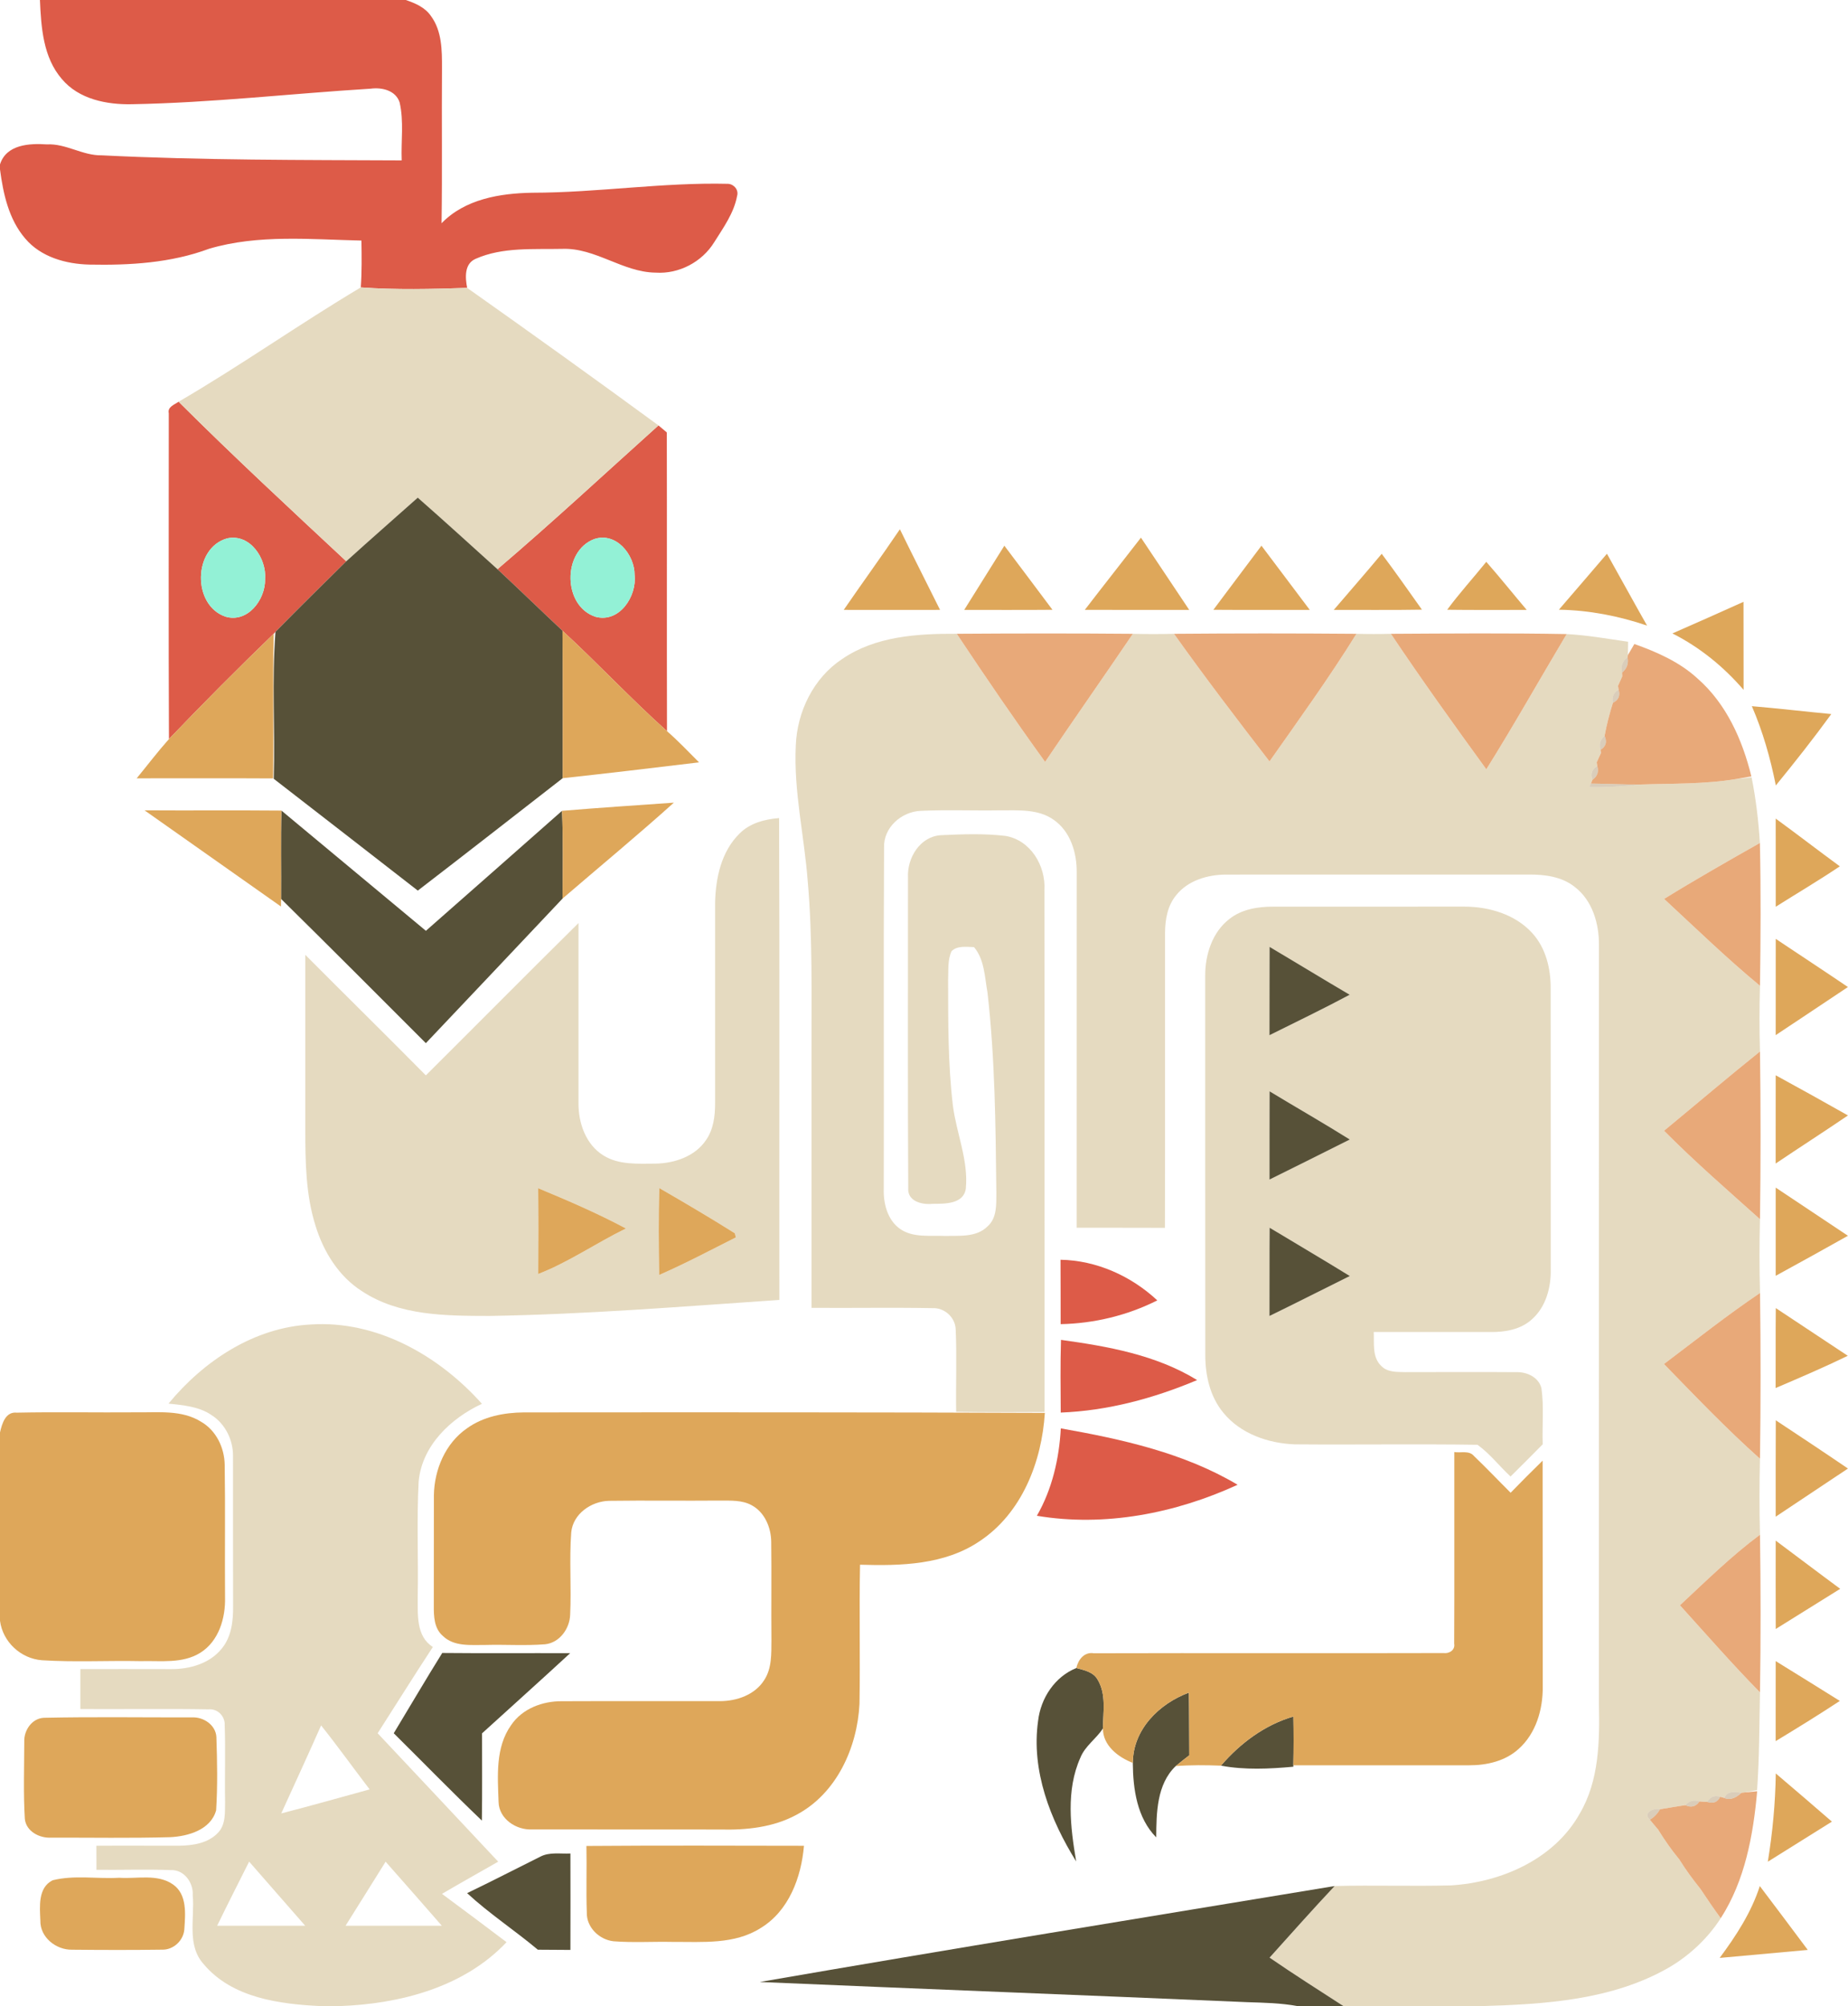 <?xml version="1.0" encoding="UTF-8" ?>
<!DOCTYPE svg PUBLIC "-//W3C//DTD SVG 1.1//EN" "http://www.w3.org/Graphics/SVG/1.1/DTD/svg11.dtd">
<svg width="434pt" height="471pt" viewBox="0 0 434 471" version="1.1" xmlns="http://www.w3.org/2000/svg">
<g id="#dd5b48ff">
<path fill="#dd5b48" opacity="1.00" d=" M 9.38 0.00 L 95.30 0.00 C 97.54 0.75 99.86 1.76 101.23 3.79 C 103.80 7.29 103.81 11.85 103.80 16.00 C 103.71 28.14 103.88 40.28 103.70 52.42 C 109.19 46.73 117.44 45.38 125.00 45.25 C 140.37 45.24 155.65 42.78 171.01 43.16 C 172.39 43.26 173.52 44.59 173.11 45.99 C 172.37 50.02 169.88 53.45 167.74 56.86 C 164.88 61.51 159.45 64.37 153.99 64.01 C 146.24 63.93 139.85 58.14 132.03 58.43 C 125.26 58.58 118.06 57.96 111.72 60.76 C 109.00 61.92 109.25 65.18 109.71 67.59 C 101.39 67.87 93.03 68.07 84.73 67.48 C 84.99 63.82 84.94 60.14 84.88 56.48 C 72.97 56.22 60.67 54.98 49.09 58.41 C 40.15 61.74 30.49 62.31 21.03 62.12 C 15.50 62.00 9.60 60.37 5.91 55.99 C 2.05 51.49 0.75 45.48 0.00 39.77 L 0.00 38.60 C 1.48 33.91 6.89 33.63 10.99 33.90 C 15.50 33.66 19.40 36.56 23.90 36.47 C 47.36 37.64 70.86 37.55 94.34 37.66 C 94.16 33.13 94.88 28.49 93.85 24.04 C 92.93 21.22 89.70 20.47 87.07 20.82 C 68.38 21.97 49.74 24.13 31.00 24.47 C 25.08 24.60 18.52 23.31 14.53 18.56 C 10.12 13.47 9.66 6.42 9.38 0.00 Z" />
<path fill="#dd5b48" opacity="1.00" d=" M 39.64 97.03 C 39.29 95.53 40.99 94.99 41.95 94.32 C 54.77 107.11 68.08 119.43 81.32 131.78 C 75.74 137.27 70.17 142.77 64.69 148.35 C 64.59 148.46 64.39 148.68 64.29 148.79 C 55.93 156.87 47.71 165.11 39.68 173.52 C 39.57 148.03 39.64 122.53 39.64 97.03 M 53.36 126.40 C 45.29 128.65 45.12 142.16 52.99 144.79 C 58.20 146.31 62.36 140.74 62.25 135.99 C 62.64 131.15 58.75 125.23 53.36 126.40 Z" />
<path fill="#dd5b48" opacity="1.00" d=" M 154.64 99.88 C 155.29 100.43 155.95 100.97 156.60 101.53 C 156.65 124.91 156.58 148.28 156.64 171.66 C 148.19 164.09 140.44 155.78 132.10 148.09 C 126.99 143.30 121.96 138.41 116.83 133.64 C 129.69 122.68 142.07 111.17 154.64 99.88 M 139.52 126.58 C 132.01 129.46 132.16 142.34 139.89 144.82 C 145.48 146.30 149.60 139.99 149.03 135.00 C 149.06 130.22 144.66 124.81 139.52 126.58 Z" />
<path fill="#dd5b48" opacity="1.00" d=" M 249.06 295.77 C 257.50 295.91 265.66 299.59 271.79 305.31 C 264.75 308.85 256.96 310.73 249.09 310.89 C 249.07 305.85 249.10 300.81 249.06 295.77 Z" />
<path fill="#dd5b48" opacity="1.00" d=" M 249.17 314.58 C 260.17 316.10 271.53 318.11 281.14 324.02 C 270.99 328.30 260.16 331.23 249.11 331.65 C 249.08 325.96 249.00 320.27 249.17 314.58 Z" />
<path fill="#dd5b48" opacity="1.00" d=" M 249.13 335.36 C 263.43 337.89 278.04 341.10 290.65 348.60 C 276.05 355.31 259.46 358.56 243.51 355.88 C 247.10 349.64 248.74 342.49 249.13 335.36 Z" />
</g>
<g id="#e5dac0ff">
<path fill="#e5dac0" opacity="1.00" d=" M 41.95 94.32 C 56.50 85.85 70.27 76.09 84.73 67.48 C 93.03 68.07 101.39 67.87 109.71 67.59 C 124.77 78.23 139.76 88.98 154.64 99.88 C 142.07 111.17 129.69 122.68 116.83 133.64 C 110.60 128.02 104.41 122.37 98.11 116.84 C 92.52 121.82 86.87 126.75 81.32 131.78 C 68.08 119.43 54.77 107.11 41.95 94.32 Z" />
<path fill="#e5dac0" opacity="1.00" d=" M 197.76 154.74 C 205.61 149.35 215.47 148.76 224.69 148.80 C 231.44 158.94 238.30 169.02 245.44 178.88 C 252.24 168.81 259.23 158.87 266.05 148.81 C 269.27 148.89 272.49 148.89 275.71 148.81 C 282.95 158.97 290.52 168.90 298.14 178.77 C 305.09 168.89 312.18 159.08 318.56 148.81 C 321.25 148.88 323.95 148.88 326.65 148.81 C 333.87 159.58 341.43 170.13 349.06 180.62 C 355.59 170.18 361.62 159.44 367.93 148.87 C 372.78 149.12 377.56 149.99 382.36 150.67 C 382.35 151.70 382.33 152.73 382.32 153.77 L 382.22 154.32 C 381.01 155.24 380.59 156.44 380.93 157.92 L 380.99 158.78 C 380.74 159.34 380.24 160.46 379.99 161.02 L 380.13 161.94 C 378.93 162.61 378.48 163.63 378.79 165.01 C 377.99 167.56 377.31 170.16 376.83 172.80 C 375.78 173.67 375.47 174.75 375.88 176.04 L 375.99 176.78 C 375.74 177.33 375.23 178.44 374.98 178.99 L 375.12 179.88 C 373.85 180.61 373.48 181.67 374.00 183.07 L 373.61 183.97 C 373.52 184.18 373.33 184.60 373.23 184.80 C 377.25 184.89 381.26 184.61 385.25 184.19 C 392.78 183.94 400.35 184.14 407.81 182.89 C 408.70 182.79 410.47 182.61 411.36 182.51 C 412.38 187.59 412.98 192.74 413.31 197.91 C 405.75 202.19 398.20 206.49 390.81 211.05 C 398.24 217.92 405.52 225.00 413.33 231.45 C 413.18 236.58 413.18 241.73 413.33 246.87 C 405.73 252.96 398.32 259.28 390.80 265.48 C 397.99 272.73 405.72 279.44 413.33 286.25 C 413.18 292.02 413.18 297.80 413.34 303.57 C 405.58 308.80 398.25 314.62 390.78 320.25 C 398.14 327.81 405.45 335.47 413.33 342.49 C 413.18 348.43 413.18 354.38 413.33 360.33 C 406.62 365.31 400.64 371.21 394.53 376.89 C 400.74 383.75 406.84 390.74 413.33 397.34 C 413.17 404.99 413.19 412.65 412.65 420.29 C 411.89 420.43 410.37 420.71 409.61 420.84 L 408.96 420.93 C 407.59 420.67 405.49 420.43 404.98 422.14 L 403.98 421.85 C 402.69 421.43 401.67 421.83 400.95 423.07 C 400.49 423.04 399.57 422.98 399.11 422.95 C 397.81 422.51 396.70 422.80 395.79 423.82 C 393.80 424.12 391.82 424.46 389.84 424.79 C 388.37 424.40 385.68 425.65 387.46 427.24 C 387.91 427.77 388.81 428.85 389.26 429.39 C 389.33 429.48 389.46 429.66 389.53 429.76 C 390.96 432.07 392.53 434.31 394.26 436.42 C 394.32 436.51 394.46 436.70 394.52 436.79 C 395.96 439.10 397.59 441.29 399.30 443.43 C 399.35 443.51 399.46 443.65 399.51 443.73 C 401.00 445.97 402.51 448.20 404.11 450.37 C 401.04 455.12 396.82 459.08 391.95 461.94 C 378.64 469.60 362.82 470.58 347.82 471.00 L 315.51 471.00 C 309.70 467.24 303.86 463.54 298.16 459.62 C 303.23 453.99 308.26 448.32 313.44 442.81 C 322.55 442.57 331.67 442.90 340.78 442.66 C 352.58 441.93 364.99 436.52 370.98 425.84 C 375.57 418.07 375.69 408.78 375.50 400.03 C 375.50 340.69 375.49 281.35 375.51 222.01 C 375.58 216.92 373.99 211.39 369.78 208.20 C 366.77 205.81 362.78 205.31 359.06 205.33 C 335.35 205.34 311.65 205.33 287.94 205.34 C 283.62 205.35 278.96 206.71 276.19 210.22 C 274.18 212.67 273.63 215.92 273.61 219.01 C 273.58 242.10 273.65 265.19 273.58 288.28 C 266.67 288.25 259.76 288.27 252.85 288.26 C 252.85 260.49 252.84 232.71 252.86 204.94 C 252.94 200.29 251.42 195.21 247.43 192.46 C 243.81 189.90 239.17 190.28 234.97 190.25 C 228.74 190.36 222.49 190.09 216.27 190.37 C 211.71 190.55 207.43 194.29 207.62 199.05 C 207.47 225.70 207.62 252.36 207.55 279.02 C 207.43 282.53 208.39 286.46 211.44 288.57 C 214.51 290.66 218.43 290.02 221.93 290.18 C 225.30 290.09 229.29 290.56 231.91 287.95 C 234.18 285.96 233.97 282.73 233.99 280.00 C 233.82 264.33 233.69 248.61 231.91 233.03 C 231.25 229.43 231.22 225.30 228.75 222.37 C 227.00 222.33 224.85 221.97 223.48 223.31 C 222.51 225.39 222.77 227.78 222.66 230.01 C 222.68 239.86 222.62 249.74 223.78 259.53 C 224.61 266.08 227.47 272.41 226.82 279.09 C 226.28 282.76 221.80 282.63 218.96 282.64 C 216.53 282.90 213.06 282.03 213.30 278.95 C 213.15 254.64 213.26 230.31 213.24 205.99 C 213.02 201.42 216.07 196.39 220.97 196.09 C 226.01 195.86 231.11 195.66 236.13 196.26 C 242.04 197.24 245.62 203.29 245.28 208.99 C 245.34 249.83 245.28 290.67 245.31 331.51 C 238.39 331.55 231.47 331.58 224.55 331.47 C 224.45 325.02 224.73 318.56 224.44 312.11 C 224.34 309.29 221.81 307.00 219.00 307.13 C 209.53 306.96 200.06 307.13 190.58 307.06 C 190.58 287.05 190.58 267.04 190.58 247.03 C 190.54 233.67 190.87 220.29 189.70 206.98 C 188.90 196.33 186.37 185.79 186.89 175.06 C 187.19 167.11 191.04 159.18 197.76 154.74 Z" />
<path fill="#e5dac0" opacity="1.00" d=" M 173.68 195.71 C 176.12 193.23 179.61 192.35 182.97 192.07 C 183.12 229.78 182.99 267.49 183.04 305.20 C 160.36 306.74 137.68 308.60 114.95 308.96 C 104.80 308.94 93.78 308.96 84.99 303.14 C 79.55 299.68 75.99 293.91 74.12 287.85 C 71.78 280.48 71.70 272.67 71.70 265.01 C 71.71 251.40 71.71 237.79 71.70 224.18 C 81.11 233.64 90.63 242.99 100.01 252.48 C 111.98 240.58 123.85 228.58 135.86 216.72 C 135.85 230.83 135.85 244.93 135.86 259.04 C 135.82 263.69 137.60 268.75 141.72 271.29 C 145.37 273.56 149.86 273.21 153.98 273.20 C 158.42 273.12 163.23 271.51 165.80 267.68 C 167.56 265.17 167.94 262.04 167.94 259.06 C 167.94 243.37 167.93 227.68 167.94 211.99 C 168.05 206.20 169.39 199.90 173.68 195.71 M 126.39 278.98 C 126.46 285.68 126.45 292.39 126.40 299.11 C 133.61 296.31 140.04 291.82 146.99 288.43 C 140.33 284.87 133.36 281.87 126.39 278.98 M 154.86 278.96 C 154.61 285.75 154.70 292.55 154.81 299.34 C 160.93 296.66 166.85 293.53 172.81 290.52 C 172.75 290.28 172.64 289.80 172.58 289.56 C 166.76 285.90 160.82 282.40 154.86 278.96 Z" />
<path fill="#e5dac0" opacity="1.00" d=" M 288.75 215.74 C 291.63 213.47 295.41 212.86 298.99 212.87 C 313.97 212.85 328.95 212.87 343.94 212.86 C 349.73 212.88 355.88 214.68 359.87 219.10 C 363.02 222.57 364.19 227.37 364.17 231.97 C 364.21 253.98 364.16 275.99 364.19 298.00 C 364.28 302.27 363.05 306.88 359.74 309.78 C 357.11 312.17 353.40 312.79 349.96 312.74 C 340.85 312.73 331.74 312.73 322.62 312.73 C 322.75 315.41 322.22 318.62 324.36 320.68 C 325.81 322.21 328.03 322.11 329.97 322.15 C 338.65 322.15 347.34 322.09 356.02 322.16 C 358.53 322.05 361.41 323.34 362.01 325.99 C 362.62 330.32 362.15 334.73 362.30 339.10 C 359.81 341.64 357.28 344.15 354.75 346.66 C 352.12 344.23 349.89 341.29 346.98 339.21 C 332.66 339.00 318.33 339.23 304.01 339.11 C 297.81 338.86 291.33 336.63 287.31 331.70 C 284.16 327.92 283.05 322.90 283.06 318.09 C 283.03 288.41 283.05 258.72 283.04 229.03 C 283.03 224.11 284.72 218.82 288.75 215.74 M 298.16 222.31 C 298.12 229.22 298.16 236.14 298.13 243.05 C 304.43 239.91 310.77 236.87 316.97 233.55 C 310.67 229.85 304.44 226.04 298.16 222.31 M 298.16 256.22 C 298.12 263.12 298.16 270.03 298.14 276.94 C 304.44 273.84 310.72 270.68 317.00 267.54 C 310.79 263.65 304.42 260.02 298.16 256.22 M 298.17 288.25 C 298.11 295.15 298.16 302.06 298.13 308.97 C 304.45 305.90 310.71 302.70 317.00 299.59 C 310.76 295.74 304.45 292.03 298.17 288.25 Z" />
<path fill="#e5dac0" opacity="1.00" d=" M 39.58 329.54 C 47.85 319.50 59.68 311.65 72.97 310.97 C 88.49 309.94 103.11 318.30 113.18 329.59 C 105.86 333.00 99.10 339.39 98.32 347.83 C 97.84 356.87 98.27 365.95 98.10 375.00 C 98.14 379.07 97.68 384.18 101.66 386.68 C 97.26 393.38 93.02 400.19 88.69 406.94 C 98.15 416.97 107.56 427.04 117.00 437.09 C 112.60 439.61 108.17 442.08 103.80 444.65 C 108.88 448.39 113.92 452.19 118.96 455.99 C 108.94 466.62 93.89 470.49 79.73 471.00 L 75.32 471.00 C 65.61 470.54 54.50 469.08 47.85 461.17 C 43.80 456.72 45.76 450.40 45.26 445.01 C 45.47 442.06 43.25 438.91 40.09 439.07 C 34.28 438.85 28.46 439.07 22.65 439.00 C 22.64 437.11 22.64 435.23 22.64 433.35 C 29.09 433.30 35.54 433.36 41.99 433.34 C 45.28 433.32 48.95 432.77 51.28 430.21 C 53.06 428.27 52.80 425.47 52.86 423.04 C 52.75 417.04 52.98 411.03 52.77 405.04 C 52.87 402.93 51.10 401.13 48.98 401.33 C 38.95 401.16 28.91 401.32 18.87 401.26 C 18.87 398.13 18.87 395.00 18.87 391.87 C 25.94 391.85 33.00 391.88 40.06 391.88 C 44.47 391.94 49.23 390.61 52.08 387.06 C 54.39 384.27 54.78 380.50 54.74 377.02 C 54.70 365.33 54.75 353.64 54.72 341.95 C 54.79 338.14 52.92 334.31 49.69 332.25 C 46.72 330.21 43.04 329.93 39.58 329.54 M 75.41 405.10 C 72.36 412.02 69.17 418.88 66.05 425.76 C 72.99 423.98 79.89 422.02 86.81 420.12 C 82.99 415.13 79.33 410.01 75.41 405.10 M 90.56 437.10 C 87.44 442.12 84.29 447.12 81.15 452.14 C 88.69 452.13 96.22 452.14 103.76 452.13 C 99.38 447.11 94.98 442.09 90.56 437.10 M 51.00 452.13 C 57.89 452.14 64.78 452.14 71.67 452.13 C 67.30 447.10 62.88 442.11 58.51 437.08 C 56.00 442.09 53.45 447.08 51.00 452.13 Z" />
</g>
<g id="#575138ff">
<path fill="#575138" opacity="1.00" d=" M 81.32 131.78 C 86.87 126.75 92.52 121.82 98.11 116.84 C 104.41 122.37 110.60 128.02 116.83 133.64 C 121.96 138.41 126.99 143.30 132.10 148.09 C 132.20 159.63 132.14 171.17 132.14 182.71 C 120.80 191.52 109.50 200.36 98.12 209.10 C 86.85 200.35 75.59 191.58 64.29 182.85 C 64.62 171.35 63.82 159.81 64.69 148.35 C 70.17 142.77 75.74 137.27 81.32 131.78 Z" />
<path fill="#575138" opacity="1.00" d=" M 66.09 190.31 C 77.40 199.72 88.71 209.12 100.02 218.54 C 110.69 209.16 121.35 199.77 131.99 190.37 C 132.28 197.23 132.14 204.10 132.11 210.97 C 121.43 222.30 110.72 233.62 100.01 244.92 C 88.70 233.61 77.41 222.27 66.01 211.05 C 66.06 204.13 65.91 197.22 66.09 190.31 Z" />
<path fill="#575138" opacity="1.00" d=" M 298.16 222.31 C 304.44 226.04 310.67 229.85 316.97 233.55 C 310.77 236.87 304.43 239.91 298.13 243.05 C 298.16 236.14 298.12 229.22 298.16 222.31 Z" />
<path fill="#575138" opacity="1.00" d=" M 298.16 256.22 C 304.42 260.02 310.79 263.65 317.00 267.54 C 310.72 270.68 304.44 273.84 298.14 276.94 C 298.16 270.03 298.12 263.12 298.16 256.22 Z" />
<path fill="#575138" opacity="1.00" d=" M 298.17 288.25 C 304.45 292.03 310.76 295.74 317.00 299.59 C 310.71 302.70 304.45 305.90 298.13 308.97 C 298.16 302.06 298.11 295.15 298.17 288.25 Z" />
<path fill="#575138" opacity="1.00" d=" M 103.86 388.09 C 113.87 388.19 123.88 388.10 133.90 388.14 C 127.05 394.47 120.10 400.68 113.21 406.96 C 113.20 413.79 113.27 420.62 113.17 427.45 C 106.15 420.74 99.37 413.77 92.47 406.94 C 96.27 400.66 99.98 394.32 103.86 388.09 Z" />
<path fill="#575138" opacity="1.00" d=" M 243.79 404.06 C 244.41 398.70 247.69 393.69 252.77 391.63 C 254.60 392.12 256.77 392.53 257.78 394.36 C 259.85 397.78 259.06 402.01 259.02 405.81 C 257.45 408.25 254.82 409.92 253.72 412.69 C 250.30 420.35 251.39 429.03 252.74 437.04 C 246.67 427.28 242.15 415.72 243.79 404.06 Z" />
<path fill="#575138" opacity="1.00" d=" M 266.04 413.90 C 266.07 406.05 272.23 399.98 279.21 397.40 C 279.29 402.31 279.26 407.21 279.30 412.12 C 278.23 412.95 277.15 413.77 276.11 414.65 C 271.65 418.93 271.58 425.63 271.54 431.39 C 267.02 426.81 266.09 420.05 266.04 413.90 Z" />
<path fill="#575138" opacity="1.00" d=" M 286.73 414.55 C 291.26 409.28 297.02 404.98 303.75 403.01 C 303.82 406.82 303.82 410.64 303.74 414.46 L 303.74 414.80 C 298.08 415.31 292.35 415.59 286.73 414.55 Z" />
<path fill="#575138" opacity="1.00" d=" M 126.90 435.91 C 129.08 434.78 131.61 435.29 133.96 435.17 C 133.98 442.72 133.98 450.26 133.96 457.81 C 131.41 457.80 128.86 457.79 126.31 457.76 C 120.88 453.21 114.91 449.30 109.70 444.48 C 115.48 441.70 121.17 438.76 126.90 435.91 Z" />
<path fill="#575138" opacity="1.00" d=" M 178.43 465.34 C 223.38 457.56 268.43 450.24 313.44 442.81 C 308.26 448.32 303.23 453.99 298.16 459.62 C 303.86 463.54 309.70 467.24 315.51 471.00 L 304.70 471.00 C 300.84 470.28 296.91 470.21 293.00 470.08 C 254.81 468.44 216.61 466.98 178.43 465.34 Z" />
</g>
<g id="#dea75aff">
<path fill="#dea75a" opacity="1.00" d=" M 211.34 124.26 C 214.43 130.60 217.64 136.87 220.77 143.19 C 213.23 143.20 205.69 143.21 198.15 143.19 C 202.51 136.85 207.03 130.63 211.34 124.26 Z" />
<path fill="#dea75a" opacity="1.00" d=" M 254.77 143.18 C 259.13 137.50 263.57 131.89 267.95 126.23 C 271.74 131.87 275.50 137.55 279.29 143.20 C 271.12 143.19 262.95 143.22 254.77 143.18 Z" />
<path fill="#dea75a" opacity="1.00" d=" M 226.44 143.20 C 229.58 138.17 232.72 133.15 235.87 128.12 C 239.64 133.14 243.42 138.14 247.17 143.17 C 240.26 143.24 233.35 143.18 226.44 143.20 Z" />
<path fill="#dea75a" opacity="1.00" d=" M 284.96 143.17 C 288.71 138.14 292.49 133.14 296.25 128.12 C 300.05 133.13 303.80 138.18 307.60 143.20 C 300.05 143.18 292.51 143.23 284.96 143.17 Z" />
<path fill="#dea75a" opacity="1.00" d=" M 324.49 130.02 C 327.73 134.33 330.82 138.75 333.94 143.14 C 327.04 143.26 320.13 143.17 313.23 143.20 C 316.98 138.80 320.80 134.47 324.49 130.02 Z" />
<path fill="#dea75a" opacity="1.00" d=" M 377.39 130.01 C 380.54 135.62 383.63 141.28 386.81 146.88 C 380.13 144.61 373.15 143.26 366.10 143.15 C 369.88 138.79 373.62 134.39 377.39 130.01 Z" />
<path fill="#dea75a" opacity="1.00" d=" M 339.87 143.16 C 342.74 139.26 346.01 135.68 349.05 131.91 C 352.30 135.60 355.36 139.45 358.55 143.20 C 352.32 143.18 346.10 143.25 339.87 143.16 Z" />
<path fill="#dea75a" opacity="1.00" d=" M 392.76 148.72 C 398.34 146.27 403.91 143.81 409.46 141.30 C 409.49 148.19 409.45 155.08 409.48 161.97 C 404.80 156.54 399.18 151.96 392.76 148.72 Z" />
<path fill="#dea75a" opacity="1.00" d=" M 132.10 148.09 C 140.44 155.78 148.19 164.09 156.64 171.66 C 159.28 173.97 161.70 176.51 164.17 178.99 C 153.50 180.28 142.82 181.55 132.14 182.71 C 132.14 171.17 132.20 159.63 132.10 148.09 Z" />
<path fill="#dea75a" opacity="1.00" d=" M 39.68 173.52 C 47.71 165.11 55.93 156.87 64.29 148.79 C 63.99 160.11 64.34 171.43 64.13 182.76 C 53.45 182.70 42.78 182.74 32.10 182.74 C 34.63 179.66 37.03 176.49 39.68 173.52 Z" />
<path fill="#dea75a" opacity="1.00" d=" M 411.42 165.80 C 417.65 166.32 423.85 167.06 430.08 167.65 C 425.92 173.37 421.53 178.93 417.05 184.41 C 415.78 178.04 414.00 171.76 411.42 165.80 Z" />
<path fill="#dea75a" opacity="1.00" d=" M 131.99 190.37 C 140.74 189.64 149.51 189.07 158.26 188.45 C 149.70 196.14 140.83 203.47 132.11 210.97 C 132.14 204.10 132.28 197.23 131.99 190.37 Z" />
<path fill="#dea75a" opacity="1.00" d=" M 33.94 190.25 C 44.65 190.32 55.37 190.21 66.09 190.31 C 65.91 197.22 66.06 204.13 66.01 211.05 L 65.99 212.84 C 55.31 205.30 44.63 197.77 33.94 190.25 Z" />
<path fill="#dea75a" opacity="1.00" d=" M 417.02 192.19 C 422.08 195.88 427.03 199.70 432.08 203.40 C 427.15 206.71 422.04 209.73 417.03 212.89 C 417.01 205.99 417.02 199.09 417.02 192.19 Z" />
<path fill="#dea75a" opacity="1.00" d=" M 417.03 220.43 C 422.67 224.21 428.36 227.92 433.98 231.74 C 428.33 235.51 422.67 239.28 417.02 243.04 C 417.02 235.51 417.01 227.97 417.03 220.43 Z" />
<path fill="#dea75a" opacity="1.00" d=" M 417.02 252.46 C 422.70 255.56 428.36 258.70 433.99 261.89 C 428.37 265.71 422.65 269.38 417.01 273.18 C 417.02 266.27 417.01 259.37 417.02 252.46 Z" />
<path fill="#dea75a" opacity="1.00" d=" M 126.39 278.98 C 133.36 281.87 140.33 284.87 146.99 288.43 C 140.04 291.82 133.61 296.31 126.40 299.11 C 126.45 292.39 126.46 285.68 126.39 278.98 Z" />
<path fill="#dea75a" opacity="1.00" d=" M 154.86 278.96 C 160.82 282.40 166.76 285.90 172.58 289.56 C 172.64 289.80 172.75 290.28 172.81 290.52 C 166.85 293.53 160.93 296.66 154.81 299.34 C 154.70 292.55 154.61 285.75 154.86 278.96 Z" />
<path fill="#dea75a" opacity="1.00" d=" M 417.02 278.83 C 422.68 282.59 428.34 286.36 433.99 290.14 C 428.35 293.30 422.70 296.45 417.02 299.54 C 417.01 292.64 417.02 285.73 417.02 278.83 Z" />
<path fill="#dea75a" opacity="1.00" d=" M 417.04 307.12 C 422.68 310.86 428.31 314.59 433.95 318.32 C 428.38 321.02 422.69 323.46 417.00 325.89 C 417.04 319.63 416.98 313.38 417.04 307.12 Z" />
<path fill="#dea75a" opacity="1.00" d=" M 0.00 336.32 C 0.46 334.28 1.28 331.38 3.95 331.67 C 13.31 331.47 22.67 331.67 32.04 331.59 C 37.13 331.66 42.70 330.96 47.23 333.81 C 50.77 335.84 52.71 339.91 52.77 343.91 C 52.93 354.26 52.77 364.62 52.85 374.98 C 52.99 379.87 51.40 385.33 47.03 388.05 C 42.84 390.66 37.71 389.88 33.02 390.01 C 25.30 389.85 17.57 390.29 9.86 389.80 C 4.89 389.43 0.65 385.51 0.00 380.53 L 0.00 336.32 Z" />
<path fill="#dea75a" opacity="1.00" d=" M 109.64 335.37 C 113.49 332.58 118.36 331.65 123.03 331.61 C 163.82 331.58 204.60 331.56 245.38 331.73 C 244.66 343.24 239.97 355.30 230.03 361.87 C 221.82 367.42 211.54 367.66 201.98 367.37 C 201.76 378.27 202.04 389.17 201.85 400.06 C 201.33 410.34 196.46 421.11 187.04 426.09 C 181.56 429.06 175.19 429.70 169.06 429.54 C 154.37 429.51 139.67 429.55 124.98 429.52 C 121.25 429.72 117.19 427.06 117.09 423.08 C 116.88 416.99 116.31 410.25 120.05 405.01 C 122.68 401.13 127.45 399.37 132.00 399.42 C 144.35 399.36 156.69 399.43 169.03 399.40 C 172.98 399.41 177.28 397.94 179.47 394.46 C 181.31 391.68 181.14 388.20 181.17 385.01 C 181.10 377.34 181.22 369.67 181.12 362.00 C 181.09 358.67 179.61 355.08 176.57 353.43 C 174.29 352.15 171.60 352.34 169.09 352.31 C 160.40 352.39 151.72 352.25 143.04 352.37 C 138.86 352.46 134.54 355.43 134.15 359.82 C 133.67 366.23 134.21 372.67 133.90 379.09 C 133.81 382.36 131.42 385.70 128.02 386.05 C 123.36 386.42 118.67 386.08 114.00 386.21 C 110.61 386.18 106.63 386.67 103.98 384.07 C 101.94 382.30 101.86 379.46 101.88 376.97 C 101.92 368.33 101.86 359.68 101.90 351.03 C 102.00 345.03 104.61 338.85 109.64 335.37 Z" />
<path fill="#dea75a" opacity="1.00" d=" M 417.04 333.46 C 422.70 337.21 428.37 340.96 433.99 344.79 C 428.34 348.57 422.68 352.34 417.02 356.09 C 417.03 348.55 416.99 341.01 417.04 333.46 Z" />
<path fill="#dea75a" opacity="1.00" d=" M 341.54 340.92 C 343.06 341.18 345.03 340.47 346.17 341.86 C 349.10 344.66 351.89 347.61 354.77 350.47 C 357.24 347.92 359.75 345.41 362.28 342.94 C 362.32 360.63 362.28 378.33 362.31 396.03 C 362.36 401.35 360.72 407.01 356.63 410.64 C 353.50 413.48 349.15 414.48 345.02 414.46 C 331.26 414.47 317.50 414.47 303.74 414.46 C 303.82 410.64 303.82 406.82 303.75 403.01 C 297.02 404.98 291.26 409.28 286.73 414.55 C 283.19 414.41 279.64 414.38 276.11 414.65 C 277.15 413.77 278.23 412.95 279.30 412.12 C 279.26 407.21 279.29 402.31 279.21 397.40 C 272.23 399.98 266.07 406.05 266.04 413.90 C 262.62 412.58 258.99 409.82 259.02 405.81 C 259.06 402.01 259.85 397.78 257.78 394.36 C 256.77 392.53 254.60 392.12 252.77 391.63 C 253.21 389.66 254.63 387.79 256.88 388.16 C 284.25 388.08 311.63 388.19 339.00 388.11 C 340.36 388.30 341.79 387.39 341.51 385.90 C 341.59 370.91 341.51 355.91 341.54 340.92 Z" />
<path fill="#dea75a" opacity="1.00" d=" M 417.02 361.71 C 422.07 365.47 427.09 369.29 432.17 373.03 C 427.11 376.16 422.09 379.33 417.03 382.46 C 417.00 375.54 417.02 368.62 417.02 361.71 Z" />
<path fill="#dea75a" opacity="1.00" d=" M 417.02 390.00 C 422.06 393.08 427.06 396.24 432.08 399.35 C 427.13 402.61 422.08 405.72 417.01 408.79 C 417.02 402.52 417.01 396.26 417.02 390.00 Z" />
<path fill="#dea75a" opacity="1.00" d=" M 10.26 403.31 C 21.85 403.06 33.46 403.24 45.05 403.22 C 47.76 403.06 50.68 404.98 50.82 407.85 C 51.01 413.57 51.12 419.32 50.76 425.03 C 49.50 429.61 44.18 431.14 39.97 431.34 C 30.67 431.60 21.35 431.43 12.05 431.45 C 9.31 431.62 6.13 430.01 5.83 427.03 C 5.47 421.01 5.69 414.97 5.70 408.94 C 5.59 406.29 7.46 403.48 10.26 403.31 Z" />
<path fill="#dea75a" opacity="1.00" d=" M 417.04 416.38 C 421.45 420.13 425.85 423.89 430.22 427.69 C 425.20 430.82 420.18 433.95 415.17 437.10 C 416.29 430.25 416.94 423.32 417.04 416.38 Z" />
<path fill="#dea75a" opacity="1.00" d=" M 137.72 433.40 C 154.75 433.27 171.78 433.33 188.81 433.36 C 188.18 440.77 185.27 448.66 178.63 452.68 C 172.49 456.59 164.95 455.89 158.02 455.93 C 153.37 455.83 148.71 456.14 144.08 455.78 C 140.72 455.40 137.71 452.50 137.81 449.01 C 137.62 443.81 137.83 438.60 137.72 433.40 Z" />
<path fill="#dea75a" opacity="1.00" d=" M 12.35 441.46 C 17.43 440.18 22.82 441.17 28.02 440.87 C 32.18 441.16 36.92 439.89 40.60 442.42 C 43.99 444.75 43.53 449.36 43.29 452.96 C 43.10 455.62 40.71 457.84 38.03 457.75 C 30.99 457.85 23.93 457.83 16.89 457.76 C 13.15 457.81 9.39 454.85 9.48 450.92 C 9.34 447.66 8.88 443.20 12.35 441.46 Z" />
<path fill="#dea75a" opacity="1.00" d=" M 413.29 442.82 C 417.06 447.81 420.82 452.80 424.55 457.81 C 417.66 458.44 410.76 459.05 403.86 459.69 C 407.71 454.51 411.29 449.02 413.29 442.82 Z" />
</g>
<g id="#93f1d6ff">
<path fill="#93f1d6" opacity="1.00" d=" M 53.36 126.40 C 58.75 125.23 62.64 131.15 62.25 135.99 C 62.36 140.74 58.20 146.31 52.99 144.79 C 45.12 142.16 45.29 128.65 53.36 126.40 Z" />
<path fill="#93f1d6" opacity="1.00" d=" M 139.52 126.58 C 144.66 124.81 149.06 130.22 149.03 135.00 C 149.60 139.99 145.48 146.30 139.89 144.82 C 132.16 142.34 132.01 129.46 139.52 126.58 Z" />
</g>
<g id="#e8a979ff">
<path fill="#e8a979" opacity="1.00" d=" M 224.69 148.80 C 238.48 148.71 252.27 148.69 266.05 148.81 C 259.23 158.87 252.24 168.81 245.44 178.88 C 238.30 169.02 231.44 158.94 224.69 148.80 Z" />
<path fill="#e8a979" opacity="1.00" d=" M 275.71 148.81 C 289.99 148.69 304.27 148.69 318.56 148.81 C 312.18 159.08 305.09 168.89 298.14 178.77 C 290.52 168.90 282.95 158.97 275.71 148.81 Z" />
<path fill="#e8a979" opacity="1.00" d=" M 326.65 148.81 C 340.41 148.73 354.17 148.62 367.93 148.87 C 361.62 159.44 355.59 170.18 349.06 180.62 C 341.43 170.13 333.87 159.58 326.65 148.81 Z" />
<path fill="#e8a979" opacity="1.00" d=" M 382.32 153.77 C 382.81 152.91 383.32 152.05 383.83 151.20 C 389.15 153.10 394.47 155.43 398.67 159.31 C 405.43 165.22 409.21 173.72 411.31 182.29 C 410.14 182.50 408.97 182.69 407.81 182.89 C 400.35 184.14 392.78 183.94 385.25 184.19 C 381.37 184.23 377.49 184.00 373.61 183.97 L 374.00 183.07 C 375.14 182.26 375.51 181.20 375.12 179.88 L 374.98 178.99 C 375.23 178.44 375.74 177.33 375.99 176.78 L 375.88 176.04 C 377.15 175.26 377.46 174.18 376.83 172.80 C 377.31 170.16 377.99 167.56 378.79 165.01 C 380.09 164.36 380.54 163.34 380.13 161.94 L 379.99 161.02 C 380.24 160.46 380.74 159.34 380.99 158.78 L 380.93 157.92 C 382.08 156.98 382.51 155.78 382.22 154.32 L 382.32 153.77 Z" />
<path fill="#e8a979" opacity="1.00" d=" M 390.81 211.05 C 398.20 206.49 405.75 202.19 413.31 197.91 C 413.55 209.08 413.49 220.27 413.33 231.45 C 405.52 225.00 398.24 217.92 390.81 211.05 Z" />
<path fill="#e8a979" opacity="1.00" d=" M 390.80 265.48 C 398.32 259.28 405.73 252.96 413.33 246.87 C 413.51 259.99 413.51 273.13 413.33 286.25 C 405.72 279.44 397.99 272.73 390.80 265.48 Z" />
<path fill="#e8a979" opacity="1.00" d=" M 390.78 320.25 C 398.25 314.62 405.58 308.80 413.34 303.57 C 413.51 316.54 413.51 329.52 413.33 342.49 C 405.45 335.47 398.14 327.81 390.78 320.25 Z" />
<path fill="#e8a979" opacity="1.00" d=" M 394.53 376.89 C 400.64 371.21 406.62 365.31 413.33 360.33 C 413.51 372.66 413.52 385.00 413.33 397.34 C 406.84 390.74 400.74 383.75 394.53 376.89 Z" />
<path fill="#e8a979" opacity="1.00" d=" M 408.96 420.93 L 409.61 420.84 C 410.38 420.77 411.90 420.62 412.67 420.55 C 411.74 430.88 409.82 441.50 404.11 450.37 C 402.51 448.20 401.00 445.97 399.51 443.73 C 399.46 443.65 399.35 443.51 399.30 443.43 C 397.59 441.29 395.96 439.10 394.52 436.79 L 394.40 436.59 L 394.26 436.42 C 392.53 434.31 390.96 432.07 389.53 429.76 L 389.41 429.55 L 389.26 429.39 C 388.81 428.85 387.91 427.77 387.46 427.24 C 388.47 426.65 389.26 425.83 389.84 424.79 C 391.82 424.46 393.80 424.12 395.79 423.82 C 397.17 424.47 398.27 424.18 399.11 422.95 C 399.57 422.98 400.49 423.04 400.95 423.07 C 402.39 423.51 403.40 423.10 403.98 421.85 L 404.98 422.14 C 406.41 422.82 407.93 421.92 408.96 420.93 Z" />
</g>
<g id="#bba48189">
<path fill="#bba481" opacity="0.54" d=" M 380.93 157.92 C 380.59 156.44 381.01 155.24 382.22 154.32 C 382.51 155.78 382.08 156.98 380.93 157.92 Z" />
<path fill="#bba481" opacity="0.54" d=" M 379.99 161.02 C 380.24 160.46 380.74 159.34 380.99 158.78 C 380.74 159.34 380.24 160.46 379.99 161.02 Z" />
<path fill="#bba481" opacity="0.54" d=" M 378.79 165.01 C 378.48 163.63 378.93 162.61 380.13 161.94 C 380.54 163.34 380.09 164.36 378.79 165.01 Z" />
<path fill="#bba481" opacity="0.54" d=" M 375.88 176.04 C 375.47 174.75 375.78 173.67 376.83 172.80 C 377.46 174.18 377.15 175.26 375.88 176.04 Z" />
<path fill="#bba481" opacity="0.54" d=" M 374.98 178.99 C 375.23 178.44 375.74 177.33 375.99 176.78 C 375.74 177.33 375.23 178.44 374.98 178.99 Z" />
<path fill="#bba481" opacity="0.54" d=" M 374.00 183.07 C 373.48 181.67 373.85 180.61 375.12 179.88 C 375.51 181.20 375.14 182.26 374.00 183.07 Z" />
<path fill="#bba481" opacity="0.54" d=" M 373.23 184.80 C 373.33 184.60 373.52 184.18 373.61 183.97 C 377.49 184.00 381.37 184.23 385.25 184.19 C 381.26 184.61 377.25 184.89 373.23 184.80 Z" />
<path fill="#bba481" opacity="0.54" d=" M 404.98 422.14 C 405.49 420.43 407.59 420.67 408.96 420.93 C 407.93 421.92 406.41 422.82 404.98 422.14 Z" />
<path fill="#bba481" opacity="0.54" d=" M 400.95 423.07 C 401.67 421.83 402.69 421.43 403.98 421.85 C 403.40 423.10 402.39 423.51 400.95 423.07 Z" />
<path fill="#bba481" opacity="0.54" d=" M 395.79 423.82 C 396.70 422.80 397.81 422.51 399.11 422.95 C 398.27 424.18 397.17 424.47 395.79 423.82 Z" />
<path fill="#bba481" opacity="0.54" d=" M 387.46 427.24 C 385.68 425.65 388.37 424.40 389.84 424.79 C 389.26 425.83 388.47 426.65 387.46 427.24 Z" />
<path fill="#bba481" opacity="0.54" d=" M 399.30 443.43 C 399.35 443.51 399.46 443.65 399.51 443.73 C 399.46 443.65 399.35 443.51 399.30 443.43 Z" />
</g>
</svg>
